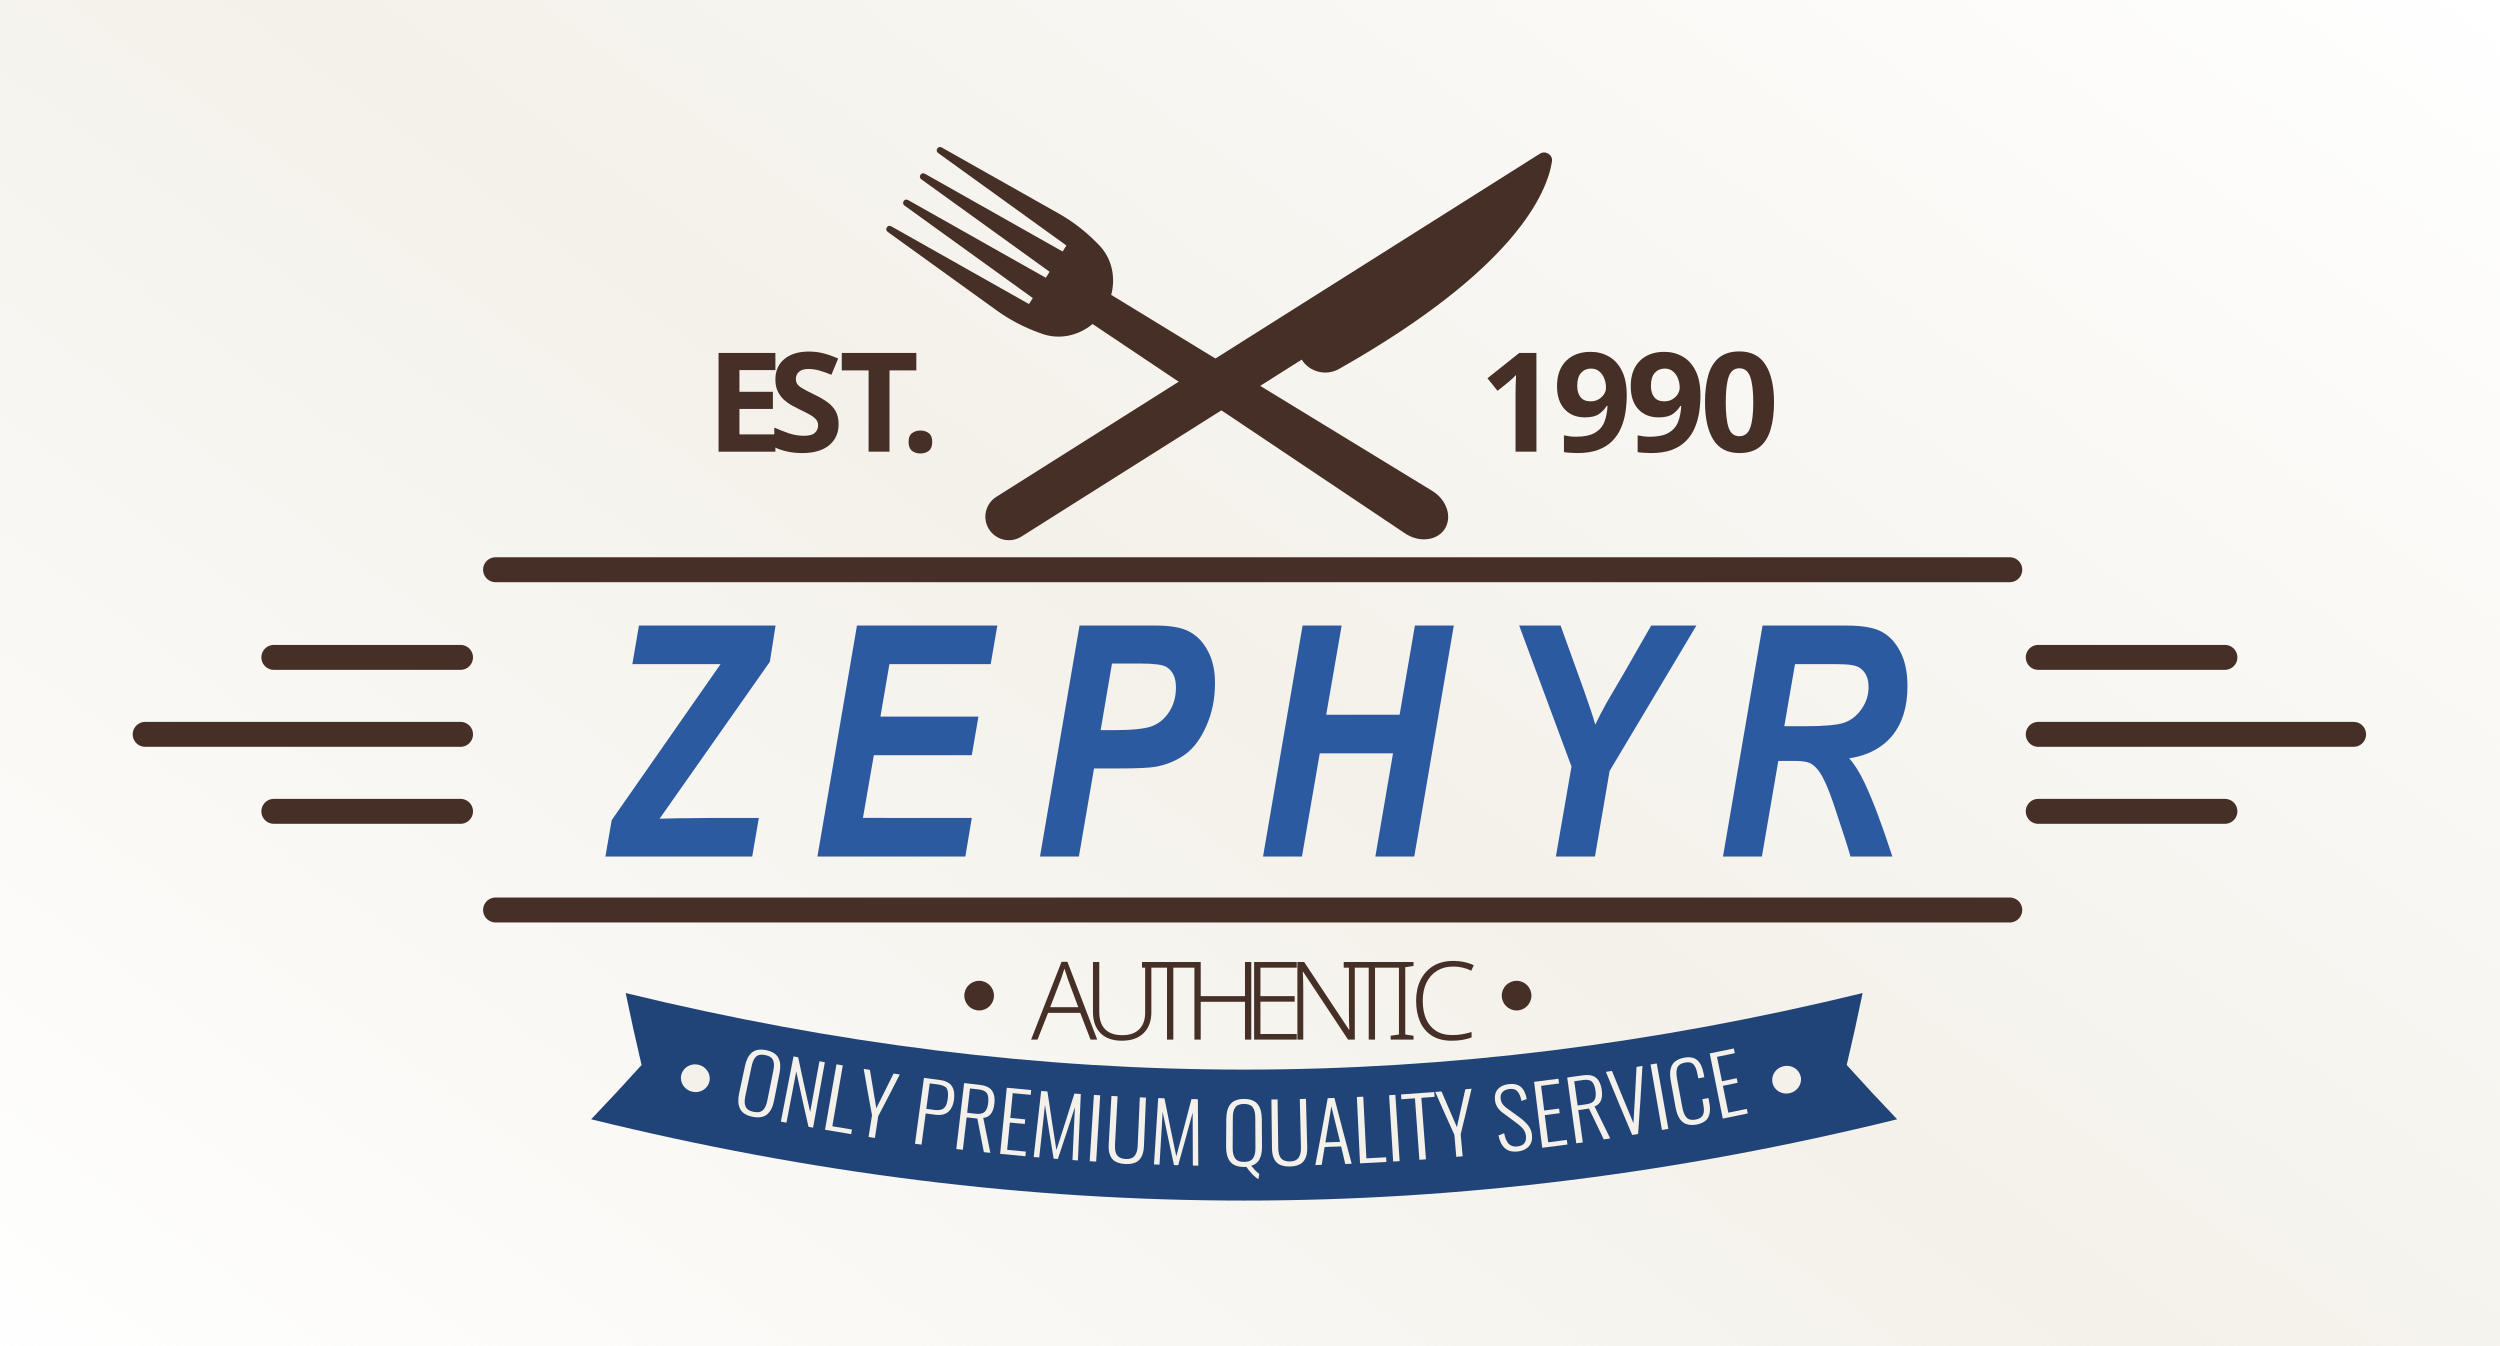 <?xml version="1.0" encoding="UTF-8" standalone="no"?>
<!-- Created with Inkscape (http://www.inkscape.org/) -->

<svg
   version="1.1"
   id="svg7433"
   xml:space="preserve"
   width="325"
   height="175"
   viewBox="0 0 325 175"
   xmlns:xlink="http://www.w3.org/1999/xlink"
   xmlns="http://www.w3.org/2000/svg"
   xmlns:svg="http://www.w3.org/2000/svg"><defs
     id="defs7437"><linearGradient
       id="linearGradient2182"><stop
         style="stop-color:#f4f1ea;stop-opacity:1;"
         offset="0"
         id="stop2178" /><stop
         style="stop-color:#f4f1ea;stop-opacity:0;"
         offset="1"
         id="stop2180" /></linearGradient><clipPath
       clipPathUnits="userSpaceOnUse"
       id="clipPath7449"><path
         d="M 0,500 H 500 V 0 H 0 Z"
         id="path7447" /></clipPath><clipPath
       clipPathUnits="userSpaceOnUse"
       id="clipPath7505"><path
         d="M 0,500 H 500 V 0 H 0 Z"
         id="path7503" /></clipPath><clipPath
       clipPathUnits="userSpaceOnUse"
       id="clipPath7547"><path
         d="M 0,500 H 500 V 0 H 0 Z"
         id="path7545" /></clipPath><clipPath
       clipPathUnits="userSpaceOnUse"
       id="clipPath7671"><path
         d="M 0,500 H 500 V 0 H 0 Z"
         id="path7669" /></clipPath><clipPath
       clipPathUnits="userSpaceOnUse"
       id="clipPath7759"><path
         d="M 0,500 H 500 V 0 H 0 Z"
         id="path7757" /></clipPath><clipPath
       clipPathUnits="userSpaceOnUse"
       id="clipPath7791"><path
         d="M 0,500 H 500 V 0 H 0 Z"
         id="path7789" /></clipPath><clipPath
       clipPathUnits="userSpaceOnUse"
       id="clipPath7815"><path
         d="M 0,500 H 500 V 0 H 0 Z"
         id="path7813" /></clipPath><clipPath
       clipPathUnits="userSpaceOnUse"
       id="clipPath7871"><path
         d="M 0,500 H 500 V 0 H 0 Z"
         id="path7869" /></clipPath><clipPath
       clipPathUnits="userSpaceOnUse"
       id="clipPath8009"><path
         d="M 0,500 H 500 V 0 H 0 Z"
         id="path8007" /></clipPath><clipPath
       clipPathUnits="userSpaceOnUse"
       id="clipPath8057"><path
         d="M 0,500 H 500 V 0 H 0 Z"
         id="path8055" /></clipPath><linearGradient
       xlink:href="#linearGradient2182"
       id="linearGradient600"
       x1="225.491"
       y1="136.22"
       x2="325.652"
       y2="-0.87"
       gradientUnits="userSpaceOnUse"
       spreadMethod="reflect" /></defs><rect
     style="fill:url(#linearGradient600);paint-order:markers stroke fill;fill-opacity:1"
     id="rect430"
     width="325.652"
     height="176.087"
     x="0"
     y="-0.87" /><g
     id="g7439"
     transform="matrix(1.333,0,0,-1.333,-160.84,457.233)"><g
       id="g27227"
       transform="translate(-104.273,139.309)"><g
         id="g27225"><g
           id="g2802"><g
             aria-label="ZEPHYR"
             transform="matrix(1,0,0,-1,278.865,120.172)"
             id="text27049"
             style="font-size:31.463px;font-family:HamburgerHeaven;-inkscape-font-specification:HamburgerHeaven;text-align:center;letter-spacing:4.5px;text-anchor:middle;fill:#2c5aa0"><path
               d="M 5.11,0 5.724,-3.549 16.34,-18.758 H 7.737 l 0.645,-3.764 H 21.702 l -0.553,3.533 -10.754,15.302 1.982,-0.046 h 0.599 l 2.735,-0.031 h 4.363 L 19.428,0 Z"
               style="font-style:italic;font-weight:bold;font-stretch:condensed;font-family:Arial;-inkscape-font-specification:'Arial, Bold Italic Condensed';fill:#2c5aa0"
               id="path28735" /><path
               d="m 25.787,0 3.856,-22.522 h 13.688 l -0.645,3.764 h -9.878 l -0.876,5.116 h 9.556 l -0.645,3.764 h -9.556 l -1.06,6.114 H 40.843 L 40.213,0 Z"
               style="font-style:italic;font-weight:bold;font-stretch:condensed;font-family:Arial;-inkscape-font-specification:'Arial, Bold Italic Condensed';fill:#2c5aa0"
               id="path28737" /><path
               d="m 51.288,0 h -3.795 l 3.856,-22.522 h 7.513 q 2.089,0 3.211,0.599 1.121,0.599 1.797,1.89 0.691,1.275 0.691,3.134 0,2.243 -0.83,4.133 -0.814,1.874 -2.043,2.781 -1.214,0.906 -2.888,1.229 -0.906,0.169 -3.595,0.169 h -2.443 z m 2.12,-12.321 h 1.168 q 2.811,0 3.825,-0.384 1.029,-0.384 1.69,-1.398 0.661,-1.029 0.661,-2.381 0,-1.459 -0.953,-2.013 -0.553,-0.323 -2.55,-0.323 h -2.735 z"
               style="font-style:italic;font-weight:bold;font-stretch:condensed;font-family:Arial;-inkscape-font-specification:'Arial, Bold Italic Condensed';fill:#2c5aa0"
               id="path28739" /><path
               d="m 81.921,-10.063 h -7.144 L 73.041,0 H 69.246 l 3.856,-22.522 h 3.81 l -1.506,8.695 h 7.159 l 1.49,-8.695 h 3.795 L 83.995,0 h -3.795 z"
               style="font-style:italic;font-weight:bold;font-stretch:condensed;font-family:Arial;-inkscape-font-specification:'Arial, Bold Italic Condensed';fill:#2c5aa0"
               id="path28741" /><path
               d="m 101.615,0 h -3.81 l 1.521,-8.772 -5.101,-13.75 h 4.04 l 2.289,6.36 q 0.814,2.274 1.091,3.303 0.492,-1.029 1.106,-2.135 l 1.736,-2.965 2.612,-4.563 h 4.409 l -8.465,14.18 z"
               style="font-style:italic;font-weight:bold;font-stretch:condensed;font-family:Arial;-inkscape-font-specification:'Arial, Bold Italic Condensed';fill:#2c5aa0"
               id="path28743" /><path
               d="m 117.898,0 h -3.795 l 3.856,-22.522 h 8.219 q 2.274,0 3.395,0.599 1.121,0.599 1.813,1.936 0.707,1.337 0.707,3.38 0,2.996 -1.475,4.809 -1.459,1.797 -4.209,2.228 0.768,0.845 1.506,2.397 1.229,2.612 2.704,7.175 h -4.087 q -0.246,-0.953 -1.659,-5.177 -0.737,-2.166 -1.352,-3.057 -0.446,-0.63 -0.906,-0.86 -0.461,-0.23 -1.552,-0.23 h -1.567 z m 2.182,-12.705 h 2.013 q 2.858,0 3.856,-0.353 1.014,-0.369 1.675,-1.337 0.676,-0.968 0.676,-2.135 0,-1.275 -0.845,-1.859 -0.492,-0.369 -2.151,-0.369 h -4.179 z"
               style="font-style:italic;font-weight:bold;font-stretch:condensed;font-family:Arial;-inkscape-font-specification:'Arial, Bold Italic Condensed';fill:#2c5aa0"
               id="path28745" /></g><g
             id="g27093"><g
               id="g27091"
               clip-path="url(#clipPath7815)"><g
                 id="g27053"
                 transform="translate(328.173,182.883)"><path
                   d="m 0,0 -11.404,6.437 c -0.354,0.2 -0.676,-0.304 -0.347,-0.541 L 0.763,-3.125 0.39,-3.709 -13.044,3.875 c -0.353,0.199 -0.677,-0.305 -0.347,-0.542 l 12.514,-9.02 -0.373,-0.584 -13.434,7.583 c -0.354,0.2 -0.676,-0.304 -0.346,-0.542 l 12.513,-9.021 -0.374,-0.583 -13.433,7.583 c -0.354,0.2 -0.676,-0.305 -0.347,-0.542 L -6.048,-9.45 c 1.255,-0.904 2.629,-1.63 4.083,-2.156 l 0.337,-0.123 c 1.682,-0.609 3.553,-0.207 4.941,0.948 L 33.77,-31.19 c 1.381,-0.934 3.144,-0.74 3.892,0.43 0.748,1.169 0.187,2.851 -1.24,3.714 L 5.13,-7.942 c 0.466,1.744 0.048,3.612 -1.209,4.883 L 3.668,-2.804 C 2.581,-1.703 1.347,-0.76 0,0"
                   style="fill:#452f27;fill-opacity:1;fill-rule:nonzero;stroke:none"
                   id="path27051" /></g><g
                 id="g27057"
                 transform="translate(322.099,155.248)"><path
                   d="m 0,0 53.008,33.463 c 0.561,0.354 1.285,-0.11 1.181,-0.766 C 53.703,29.63 50.602,22.195 33.418,12.471 32.159,11.758 30.555,12.158 29.782,13.381 L 2.447,-3.875 C 1.377,-4.551 -0.038,-4.231 -0.714,-3.161 -1.39,-2.091 -1.07,-0.676 0,0"
                   style="fill:#452f27;fill-opacity:1;fill-rule:nonzero;stroke:none"
                   id="path27055" /></g><g
                 id="g27061"
                 transform="translate(273.262,148.139)"><path
                   d="M 0,0 H 147.674"
                   style="fill:none;stroke:#452f27;stroke-width:2.432;stroke-linecap:round;stroke-linejoin:round;stroke-miterlimit:10;stroke-dasharray:none;stroke-opacity:1"
                   id="path27059" /></g><g
                 id="g27065"
                 transform="translate(273.262,114.955)"><path
                   d="M 0,0 H 147.674"
                   style="fill:none;stroke:#452f27;stroke-width:2.432;stroke-linecap:round;stroke-linejoin:round;stroke-miterlimit:10;stroke-dasharray:none;stroke-opacity:1"
                   id="path27063" /></g><g
                 id="g27069"
                 transform="translate(269.846,139.591)"><path
                   d="M 0,0 H -18.206"
                   style="fill:none;stroke:#452f27;stroke-width:2.432;stroke-linecap:round;stroke-linejoin:round;stroke-miterlimit:10;stroke-dasharray:none;stroke-opacity:1"
                   id="path27067" /></g><g
                 id="g27073"
                 transform="translate(269.846,132.084)"><path
                   d="M 0,0 H -30.755"
                   style="fill:none;stroke:#452f27;stroke-width:2.432;stroke-linecap:round;stroke-linejoin:round;stroke-miterlimit:10;stroke-dasharray:none;stroke-opacity:1"
                   id="path27071" /></g><g
                 id="g27077"
                 transform="translate(269.846,124.576)"><path
                   d="M 0,0 H -18.206"
                   style="fill:none;stroke:#452f27;stroke-width:2.432;stroke-linecap:round;stroke-linejoin:round;stroke-miterlimit:10;stroke-dasharray:none;stroke-opacity:1"
                   id="path27075" /></g><g
                 id="g27081"
                 transform="translate(423.711,139.591)"><path
                   d="M 0,0 H 18.206"
                   style="fill:none;stroke:#452f27;stroke-width:2.432;stroke-linecap:round;stroke-linejoin:round;stroke-miterlimit:10;stroke-dasharray:none;stroke-opacity:1"
                   id="path27079" /></g><g
                 id="g27085"
                 transform="translate(423.711,132.084)"><path
                   d="M 0,0 H 30.755"
                   style="fill:none;stroke:#452f27;stroke-width:2.432;stroke-linecap:round;stroke-linejoin:round;stroke-miterlimit:10;stroke-dasharray:none;stroke-opacity:1"
                   id="path27083" /></g><g
                 id="g27089"
                 transform="translate(423.711,124.576)"><path
                   d="M 0,0 H 18.206"
                   style="fill:none;stroke:#452f27;stroke-width:2.432;stroke-linecap:round;stroke-linejoin:round;stroke-miterlimit:10;stroke-dasharray:none;stroke-opacity:1"
                   id="path27087" /></g></g></g><g
             aria-label="EST.1990"
             transform="matrix(1,0,0,-1,293.796,159.651)"
             id="text27097"
             style="font-weight:bold;font-size:13.487px;font-family:Oswald;-inkscape-font-specification:Oswald-Bold;fill:#452f27"><path
               d="M 6.757,0 H 1.214 v -9.63 h 5.543 v 1.672 H 3.25 v 2.117 h 3.264 v 1.672 H 3.25 v 2.482 h 3.507 z"
               id="path28748" /><path
               d="m 12.921,-2.67 q 0,1.281 -0.931,2.05 Q 11.073,0.135 9.374,0.135 q -1.524,0 -2.724,-0.58 V -2.347 q 0.688,0.297 1.416,0.553 0.742,0.243 1.47,0.243 0.755,0 1.065,-0.283 0.324,-0.297 0.324,-0.742 0,-0.364 -0.256,-0.62 Q 10.426,-3.453 10.007,-3.668 9.589,-3.898 9.05,-4.154 8.713,-4.316 8.322,-4.532 7.93,-4.761 7.566,-5.085 7.216,-5.422 6.986,-5.894 6.757,-6.366 6.757,-7.027 q 0,-1.295 0.877,-2.01 0.877,-0.728 2.387,-0.728 0.755,0 1.43,0.175 0.674,0.175 1.43,0.499 l -0.661,1.591 q -0.661,-0.27 -1.187,-0.418 -0.526,-0.148 -1.079,-0.148 -0.58,0 -0.89,0.27 -0.31,0.27 -0.31,0.701 0,0.513 0.459,0.809 0.459,0.297 1.362,0.728 0.742,0.351 1.254,0.728 0.526,0.378 0.809,0.89 0.283,0.513 0.283,1.268 z"
               id="path28750" /><path
               d="m 17.884,0 h -2.037 v -7.93 h -2.616 v -1.699 h 7.27 v 1.699 h -2.616 z"
               id="path28752" /><path
               d="m 19.745,-0.944 q 0,-0.62 0.337,-0.863 0.337,-0.256 0.823,-0.256 0.472,0 0.809,0.256 0.337,0.243 0.337,0.863 0,0.593 -0.337,0.863 -0.337,0.256 -0.809,0.256 -0.486,0 -0.823,-0.256 -0.337,-0.27 -0.337,-0.863 z"
               id="path28754" /><path
               d="M 80.977,0 H 78.94 v -5.57 q 0,-0.337 0.013,-0.904 0.013,-0.58 0.04,-1.012 -0.067,0.081 -0.297,0.297 -0.216,0.202 -0.405,0.364 l -1.106,0.89 -0.985,-1.227 3.102,-2.468 h 1.672 z"
               id="path28756" /><path
               d="m 89.784,-5.516 q 0,0.823 -0.121,1.645 -0.121,0.809 -0.432,1.538 -0.297,0.715 -0.85,1.281 -0.539,0.553 -1.389,0.877 -0.836,0.31 -2.037,0.31 -0.283,0 -0.661,-0.027 Q 83.917,0.094 83.66,0.04 v -1.632 q 0.27,0.054 0.566,0.094 0.297,0.04 0.593,0.04 1.2,0 1.848,-0.378 0.661,-0.378 0.931,-1.052 0.27,-0.688 0.31,-1.578 h -0.081 q -0.283,0.472 -0.755,0.796 -0.459,0.324 -1.376,0.324 -1.227,0 -1.969,-0.796 -0.742,-0.796 -0.742,-2.252 0,-1.565 0.877,-2.455 0.89,-0.89 2.401,-0.89 0.985,0 1.78,0.459 0.796,0.445 1.268,1.389 0.472,0.931 0.472,2.374 z m -3.48,-2.59 q -0.593,0 -0.971,0.418 -0.378,0.405 -0.378,1.268 0,0.701 0.324,1.106 0.324,0.405 0.985,0.405 0.445,0 0.782,-0.202 0.337,-0.202 0.526,-0.499 0.189,-0.31 0.189,-0.634 0,-0.445 -0.162,-0.877 -0.162,-0.432 -0.486,-0.701 -0.324,-0.283 -0.809,-0.283 z"
               id="path28758" /><path
               d="m 96.972,-5.516 q 0,0.823 -0.121,1.645 -0.121,0.809 -0.432,1.538 -0.297,0.715 -0.85,1.281 -0.539,0.553 -1.389,0.877 -0.836,0.31 -2.037,0.31 -0.283,0 -0.661,-0.027 -0.378,-0.013 -0.634,-0.067 v -1.632 q 0.27,0.054 0.566,0.094 0.297,0.04 0.593,0.04 1.2,0 1.848,-0.378 0.661,-0.378 0.931,-1.052 0.27,-0.688 0.31,-1.578 h -0.081 q -0.283,0.472 -0.755,0.796 -0.459,0.324 -1.376,0.324 -1.227,0 -1.969,-0.796 -0.742,-0.796 -0.742,-2.252 0,-1.565 0.877,-2.455 0.89,-0.89 2.401,-0.89 0.985,0 1.78,0.459 0.796,0.445 1.268,1.389 0.472,0.931 0.472,2.374 z m -3.48,-2.59 q -0.593,0 -0.971,0.418 -0.378,0.405 -0.378,1.268 0,0.701 0.324,1.106 0.324,0.405 0.985,0.405 0.445,0 0.782,-0.202 0.337,-0.202 0.526,-0.499 0.189,-0.31 0.189,-0.634 0,-0.445 -0.162,-0.877 -0.162,-0.432 -0.486,-0.701 -0.324,-0.283 -0.809,-0.283 z"
               id="path28760" /><path
               d="m 104.147,-4.815 q 0,1.551 -0.337,2.657 -0.324,1.106 -1.065,1.699 -0.742,0.593 -1.969,0.593 -1.74,0 -2.549,-1.308 -0.809,-1.308 -0.809,-3.642 0,-1.551 0.324,-2.657 0.324,-1.119 1.065,-1.713 0.742,-0.593 1.969,-0.593 1.726,0 2.549,1.308 0.823,1.308 0.823,3.655 z m -4.707,0 q 0,1.645 0.283,2.482 0.283,0.823 1.052,0.823 0.755,0 1.052,-0.823 0.297,-0.823 0.297,-2.482 0,-1.645 -0.297,-2.482 -0.297,-0.836 -1.052,-0.836 -0.769,0 -1.052,0.836 -0.283,0.836 -0.283,2.482 z"
               id="path28762" /></g><g
             aria-label="AUTHENTIC"
             transform="matrix(1,0,0,-1,325.49,102.312)"
             id="text27101"
             style="font-weight:300;font-size:10.604px;font-family:Oswald;-inkscape-font-specification:Oswald-Light;fill:#452f27"><path
               d="M 5.801,0 4.793,-2.609 H 1.654 L 0.626,0 H 0 l 2.969,-7.593 h 0.573 L 6.448,0 Z m -1.198,-3.16 -1.018,-2.736 q -0.042,-0.148 -0.148,-0.467 -0.106,-0.318 -0.191,-0.562 -0.085,0.276 -0.18,0.562 -0.095,0.276 -0.159,0.477 l -1.05,2.725 z"
               id="path28765" /><path
               d="m 11.729,-7.572 v 4.899 q 0,1.294 -0.753,2.036 Q 10.223,0.106 8.855,0.106 q -1.357,0 -2.089,-0.742 Q 6.034,-1.379 6.034,-2.694 v -4.878 h 0.615 v 4.878 q 0,1.103 0.573,1.686 0.573,0.573 1.676,0.573 1.071,0 1.644,-0.573 0.583,-0.583 0.583,-1.622 v -4.942 z"
               id="path28767" /><path
               d="M 13.871,0 H 13.256 V -7.02 H 10.817 v -0.551 h 5.493 v 0.551 h -2.439 z"
               id="path28769" /><path
               d="M 21.474,0 H 20.859 V -3.69 H 16.543 V 0 h -0.615 v -7.572 h 0.615 v 3.33 h 4.316 v -3.33 h 0.615 z"
               id="path28771" /><path
               d="m 25.907,0 h -4.157 v -7.572 h 4.157 v 0.551 H 22.365 v 2.778 h 3.34 v 0.541 H 22.365 v 3.15 h 3.542 z"
               id="path28773" /><path
               d="M 31.57,0 H 30.912 L 26.532,-6.617 h -0.032 q 0.021,0.414 0.032,0.88 0.011,0.456 0.011,0.965 V 0 H 25.97 V -7.572 H 26.628 l 4.369,6.596 h 0.042 q -0.021,-0.329 -0.032,-0.838 -0.011,-0.52 -0.011,-0.954 v -4.804 h 0.573 z"
               id="path28775" /><path
               d="m 33.542,0 h -0.615 v -7.02 h -2.439 v -0.551 h 5.493 v 0.551 h -2.439 z"
               id="path28777" /><path
               d="m 37.296,0 h -2.227 v -0.382 l 0.806,-0.117 V -7.063 l -0.806,-0.127 v -0.382 h 2.227 v 0.382 l -0.806,0.127 v 6.564 l 0.806,0.117 z"
               id="path28779" /><path
               d="m 41.177,-7.126 q -0.933,0 -1.601,0.424 -0.668,0.414 -1.029,1.166 -0.35,0.742 -0.35,1.739 0,1.018 0.318,1.771 0.329,0.753 0.965,1.166 0.636,0.414 1.591,0.414 0.551,0 1.007,-0.085 0.467,-0.085 0.88,-0.212 V -0.212 q -0.392,0.148 -0.87,0.233 -0.467,0.085 -1.082,0.085 -1.145,0 -1.919,-0.488 -0.764,-0.488 -1.156,-1.368 -0.382,-0.88 -0.382,-2.057 0,-1.124 0.424,-1.994 0.435,-0.88 1.241,-1.379 0.817,-0.498 1.962,-0.498 1.113,0 1.994,0.424 l -0.244,0.53 q -0.827,-0.403 -1.75,-0.403 z"
               id="path28781" /></g><g
             id="g27105"
             transform="translate(321.87,106.603)"><path
               d="m 0,0 c 0,-0.799 -0.647,-1.446 -1.446,-1.446 -0.798,0 -1.446,0.647 -1.446,1.446 0,0.799 0.648,1.446 1.446,1.446 C -0.647,1.446 0,0.799 0,0"
               style="fill:#452f27;fill-opacity:1;fill-rule:nonzero;stroke:none"
               id="path27103" /></g><g
             id="g27109"
             transform="translate(374.284,106.603)"><path
               d="m 0,0 c 0,-0.799 -0.647,-1.446 -1.446,-1.446 -0.799,0 -1.447,0.647 -1.447,1.446 0,0.799 0.648,1.446 1.447,1.446 C -0.647,1.446 0,0.799 0,0"
               style="fill:#452f27;fill-opacity:1;fill-rule:nonzero;stroke:none"
               id="path27107" /></g><g
             id="g27113"
             transform="translate(409.951,94.544)"
             style="fill:#214478"><path
               d="m 0,0 c -42.965,-10.572 -84.41,-10.57 -127.367,0 2,2.099 2.984,3.158 4.918,5.295 -0.657,2.807 -0.967,4.21 -1.55,7.016 40.842,-9.954 79.785,-9.955 120.632,0 C -3.95,9.505 -4.261,8.102 -4.917,5.295 -2.983,3.158 -2,2.099 0,0"
               style="fill:#214478;fill-opacity:1;fill-rule:nonzero;stroke:none"
               id="path27111" /></g><g
             id="g27117"
             transform="translate(294.119,98.231)"><path
               d="m 0,0 c -0.165,-0.728 -0.918,-1.177 -1.681,-0.998 -0.762,0.179 -1.239,0.915 -1.064,1.641 0.174,0.724 0.926,1.166 1.68,0.989 C -0.312,1.455 0.166,0.728 0,0"
               style="fill:#f4f1ea;fill-opacity:1;fill-rule:nonzero;stroke:none"
               id="path27115" /></g><g
             id="g27121"
             transform="translate(400.543,98.726)"><path
               d="m 0,0 c 0.172,-0.726 -0.307,-1.461 -1.069,-1.637 -0.763,-0.176 -1.515,0.275 -1.678,1.002 -0.164,0.728 0.315,1.455 1.069,1.629 C -0.923,1.169 -0.173,0.726 0,0"
               style="fill:#f4f1ea;fill-opacity:1;fill-rule:nonzero;stroke:none"
               id="path27119" /></g><g
             id="g27125"
             transform="translate(297.902,95.475)"><path
               d="m 0,0 c 0.132,-0.093 0.305,-0.161 0.52,-0.206 0.213,-0.044 0.4,-0.049 0.558,-0.017 0.157,0.035 0.287,0.106 0.389,0.214 C 1.568,0.102 1.65,0.23 1.712,0.378 1.772,0.524 1.825,0.705 1.869,0.92 2.1,2.068 2.216,2.644 2.447,3.793 2.49,4.007 2.513,4.193 2.513,4.352 2.514,4.51 2.488,4.657 2.438,4.795 2.388,4.933 2.299,5.046 2.169,5.135 2.04,5.224 1.87,5.29 1.661,5.333 1.451,5.376 1.271,5.382 1.116,5.352 0.963,5.321 0.836,5.253 0.735,5.146 0.634,5.039 0.553,4.914 0.49,4.769 0.429,4.622 0.374,4.443 0.329,4.229 0.087,3.082 -0.034,2.509 -0.275,1.361 -0.321,1.147 -0.344,0.961 -0.346,0.802 -0.348,0.642 -0.323,0.491 -0.272,0.35 -0.223,0.21 -0.132,0.093 0,0 m 0.42,-0.687 c -0.322,0.066 -0.588,0.17 -0.795,0.31 -0.208,0.141 -0.355,0.315 -0.445,0.522 -0.089,0.206 -0.137,0.43 -0.145,0.669 -0.008,0.241 0.022,0.511 0.086,0.812 0.225,1.052 0.337,1.577 0.562,2.629 0.064,0.298 0.148,0.553 0.253,0.765 C 0.04,5.232 0.174,5.411 0.337,5.557 0.5,5.701 0.7,5.795 0.939,5.838 1.178,5.881 1.451,5.871 1.759,5.808 2.067,5.744 2.322,5.646 2.523,5.512 2.726,5.377 2.873,5.211 2.965,5.013 3.058,4.812 3.109,4.596 3.122,4.358 3.133,4.122 3.11,3.856 3.052,3.561 2.842,2.502 2.736,1.974 2.526,0.916 2.479,0.678 2.42,0.467 2.349,0.282 2.276,0.096 2.184,-0.07 2.067,-0.221 1.953,-0.37 1.82,-0.488 1.669,-0.573 1.518,-0.658 1.337,-0.713 1.125,-0.734 0.913,-0.756 0.678,-0.741 0.42,-0.687"
               style="fill:#f4f1ea;fill-opacity:1;fill-rule:nonzero;stroke:none"
               id="path27123" /></g><g
             id="g27129"
             transform="translate(301.087,94.317)"><path
               d="M 0,0 C 0.493,2.545 0.739,3.816 1.233,6.361 1.414,6.326 1.504,6.309 1.685,6.274 2.136,4.14 2.37,3.072 2.858,0.937 3.22,2.917 3.399,3.906 3.761,5.886 3.972,5.847 4.077,5.828 4.289,5.79 3.829,3.239 3.6,1.964 3.141,-0.587 2.963,-0.555 2.873,-0.539 2.695,-0.507 2.198,1.652 1.96,2.732 1.501,4.893 1.119,2.894 0.928,1.894 0.545,-0.104 0.326,-0.063 0.218,-0.042 0,0"
               style="fill:#f4f1ea;fill-opacity:1;fill-rule:nonzero;stroke:none"
               id="path27127" /></g><g
             id="g27133"
             transform="translate(305.392,93.523)"><path
               d="M 0,0 C 0.446,2.554 0.67,3.83 1.116,6.383 1.363,6.34 1.487,6.318 1.734,6.275 1.326,3.901 1.122,2.715 0.714,0.341 1.477,0.209 1.858,0.146 2.622,0.021 2.593,-0.16 2.578,-0.25 2.549,-0.431 1.528,-0.264 1.019,-0.178 0,0"
               style="fill:#f4f1ea;fill-opacity:1;fill-rule:nonzero;stroke:none"
               id="path27131" /></g><g
             id="g27137"
             transform="translate(309.641,92.82)"><path
               d="M 0,0 C 0.134,0.852 0.2,1.276 0.333,2.128 -0.002,3.932 -0.163,4.834 -0.476,6.638 -0.234,6.599 -0.113,6.579 0.128,6.54 0.37,5.043 0.496,4.295 0.754,2.798 1.434,4.149 1.771,4.826 2.438,6.183 2.679,6.146 2.8,6.128 3.042,6.093 2.214,4.466 1.794,3.653 0.943,2.033 0.813,1.182 0.748,0.756 0.617,-0.095 0.37,-0.058 0.247,-0.038 0,0"
               style="fill:#f4f1ea;fill-opacity:1;fill-rule:nonzero;stroke:none"
               id="path27135" /></g><g
             id="g27141"
             transform="translate(315.271,95.561)"><path
               d="M 0,0 C 0.319,-0.043 0.479,-0.063 0.798,-0.105 1.207,-0.158 1.511,-0.104 1.709,0.057 1.906,0.217 2.033,0.523 2.091,0.979 2.152,1.474 2.117,1.815 1.985,2.006 1.854,2.198 1.568,2.321 1.13,2.379 0.811,2.42 0.651,2.441 0.332,2.484 0.199,1.49 0.133,0.994 0,0 m -1.104,-3.403 c 0.349,2.568 0.525,3.852 0.875,6.42 C 0.401,2.931 0.716,2.889 1.347,2.808 1.635,2.771 1.875,2.698 2.071,2.593 2.267,2.486 2.415,2.349 2.515,2.181 2.615,2.012 2.679,1.823 2.707,1.615 2.736,1.407 2.734,1.171 2.702,0.907 2.673,0.67 2.617,0.455 2.535,0.265 2.454,0.074 2.343,-0.093 2.201,-0.234 2.061,-0.375 1.881,-0.477 1.662,-0.539 1.443,-0.6 1.194,-0.613 0.916,-0.577 c -0.391,0.05 -0.586,0.076 -0.977,0.128 -0.162,-1.216 -0.243,-1.824 -0.406,-3.04 -0.255,0.034 -0.383,0.051 -0.637,0.086"
               style="fill:#f4f1ea;fill-opacity:1;fill-rule:nonzero;stroke:none"
               id="path27139" /></g><g
             id="g27145"
             transform="translate(319.255,95.179)"><path
               d="M 0,0 C 0.339,-0.039 0.508,-0.059 0.847,-0.097 1.248,-0.143 1.538,-0.078 1.717,0.096 1.896,0.269 2.006,0.564 2.052,0.984 2.097,1.399 2.054,1.706 1.926,1.905 1.798,2.105 1.534,2.229 1.134,2.273 0.79,2.312 0.619,2.332 0.275,2.372 0.165,1.423 0.11,0.948 0,0 m -1.06,-3.535 c 0.307,2.573 0.46,3.86 0.766,6.433 C 0.304,2.827 0.603,2.793 1.201,2.726 1.784,2.66 2.188,2.478 2.409,2.175 2.632,1.871 2.716,1.454 2.659,0.92 2.565,0.031 2.202,-0.444 1.57,-0.501 1.84,-1.863 1.978,-2.545 2.259,-3.907 2.007,-3.88 1.881,-3.867 1.63,-3.84 1.37,-2.531 1.242,-1.876 0.993,-0.566 0.575,-0.52 0.366,-0.496 -0.053,-0.447 -0.2,-1.713 -0.273,-2.345 -0.421,-3.61 c -0.256,0.029 -0.383,0.045 -0.639,0.075"
               style="fill:#f4f1ea;fill-opacity:1;fill-rule:nonzero;stroke:none"
               id="path27143" /></g><g
             id="g27149"
             transform="translate(322.471,91.174)"><path
               d="M 0,0 C 0.26,2.578 0.39,3.868 0.649,6.446 1.6,6.351 2.075,6.306 3.027,6.22 3.01,6.032 3.002,5.939 2.984,5.753 2.281,5.816 1.93,5.85 1.227,5.918 1.132,4.951 1.084,4.469 0.989,3.502 1.571,3.445 1.862,3.417 2.444,3.364 2.429,3.184 2.42,3.093 2.403,2.913 1.82,2.966 1.528,2.994 0.945,3.051 0.841,1.987 0.789,1.455 0.685,0.391 1.413,0.319 1.777,0.285 2.506,0.22 2.489,0.037 2.48,-0.054 2.465,-0.235 1.479,-0.146 0.985,-0.1 0,0"
               style="fill:#f4f1ea;fill-opacity:1;fill-rule:nonzero;stroke:none"
               id="path27147" /></g><g
             id="g27153"
             transform="translate(325.744,90.866)"><path
               d="M 0,0 C 0.294,2.576 0.44,3.864 0.73,6.44 0.974,6.42 1.096,6.409 1.339,6.39 1.676,4.104 1.852,2.961 2.214,0.677 2.929,2.878 3.28,3.979 3.969,6.185 4.219,6.167 4.344,6.158 4.593,6.141 4.479,3.551 4.423,2.256 4.313,-0.335 4.101,-0.32 3.994,-0.312 3.782,-0.298 3.876,1.768 3.923,2.8 4.019,4.864 3.365,2.84 3.032,1.828 2.356,-0.192 2.192,-0.18 2.111,-0.174 1.947,-0.161 1.598,1.935 1.428,2.983 1.101,5.079 0.877,3.029 0.765,2.004 0.538,-0.046 0.323,-0.027 0.215,-0.019 0,0"
               style="fill:#f4f1ea;fill-opacity:1;fill-rule:nonzero;stroke:none"
               id="path27151" /></g><g
             id="g27157"
             transform="translate(331.205,90.456)"><path
               d="M 0,0 C 0.165,2.587 0.247,3.88 0.411,6.466 0.656,6.451 0.778,6.443 1.023,6.428 0.866,3.841 0.787,2.548 0.63,-0.039 0.378,-0.024 0.252,-0.017 0,0"
               style="fill:#f4f1ea;fill-opacity:1;fill-rule:nonzero;stroke:none"
               id="path27155" /></g><g
             id="g27161"
             transform="translate(334.692,90.178)"><path
               d="M 0,0 C -0.27,0.014 -0.505,0.056 -0.707,0.126 -0.908,0.195 -1.07,0.287 -1.193,0.399 -1.314,0.512 -1.411,0.65 -1.481,0.812 -1.552,0.975 -1.598,1.148 -1.618,1.327 -1.64,1.506 -1.644,1.712 -1.631,1.94 -1.525,3.821 -1.473,4.762 -1.366,6.643 -1.127,6.629 -1.007,6.622 -0.767,6.609 -0.867,4.721 -0.918,3.776 -1.02,1.888 -1.027,1.726 -1.025,1.581 -1.014,1.453 -1.001,1.324 -0.975,1.201 -0.931,1.082 -0.888,0.964 -0.828,0.864 -0.75,0.783 -0.673,0.703 -0.568,0.636 -0.437,0.583 -0.308,0.53 -0.153,0.5 0.024,0.492 0.236,0.481 0.419,0.506 0.569,0.565 0.721,0.625 0.84,0.716 0.926,0.839 1.012,0.962 1.075,1.1 1.117,1.251 1.159,1.402 1.185,1.579 1.193,1.779 1.277,3.669 1.318,4.614 1.402,6.504 1.641,6.493 1.761,6.488 2,6.478 1.922,4.596 1.883,3.655 1.805,1.773 1.795,1.547 1.771,1.345 1.73,1.165 1.69,0.987 1.626,0.819 1.538,0.665 1.449,0.511 1.338,0.383 1.203,0.282 1.07,0.183 0.9,0.107 0.697,0.057 0.494,0.007 0.262,-0.013 0,0"
               style="fill:#f4f1ea;fill-opacity:1;fill-rule:nonzero;stroke:none"
               id="path27159" /></g><g
             id="g27165"
             transform="translate(337.475,90.141)"><path
               d="M 0,0 C 0.166,2.587 0.248,3.881 0.411,6.469 0.654,6.46 0.776,6.455 1.021,6.447 1.47,4.182 1.701,3.049 2.176,0.785 2.78,3.019 3.076,4.137 3.655,6.373 3.905,6.368 4.03,6.365 4.28,6.36 4.295,3.768 4.303,2.472 4.321,-0.121 4.108,-0.117 4.002,-0.115 3.79,-0.11 3.781,1.957 3.777,2.99 3.771,5.058 3.218,3.002 2.936,1.976 2.36,-0.076 2.197,-0.071 2.115,-0.069 1.952,-0.064 1.499,2.011 1.277,3.05 0.847,5.127 0.725,3.068 0.663,2.039 0.539,-0.02 0.323,-0.012 0.216,-0.008 0,0"
               style="fill:#f4f1ea;fill-opacity:1;fill-rule:nonzero;stroke:none"
               id="path27163" /></g><g
             id="g27169"
             transform="translate(345.709,90.484)"><path
               d="M 0,0 C 0.147,-0.064 0.331,-0.097 0.549,-0.097 0.767,-0.097 0.95,-0.064 1.099,0 1.246,0.064 1.361,0.159 1.442,0.286 1.523,0.413 1.58,0.555 1.611,0.713 1.644,0.871 1.659,1.06 1.658,1.278 1.652,2.45 1.649,3.036 1.645,4.209 1.644,4.428 1.626,4.613 1.594,4.769 1.561,4.924 1.505,5.063 1.424,5.188 1.344,5.312 1.23,5.406 1.086,5.467 0.941,5.527 0.762,5.559 0.55,5.559 0.336,5.559 0.157,5.526 0.013,5.467 -0.132,5.406 -0.245,5.312 -0.325,5.188 -0.406,5.063 -0.463,4.924 -0.496,4.769 -0.528,4.614 -0.546,4.428 -0.547,4.209 -0.552,3.036 -0.555,2.45 -0.561,1.278 -0.562,1.06 -0.546,0.871 -0.515,0.713 -0.482,0.555 -0.426,0.413 -0.344,0.286 -0.263,0.159 -0.148,0.064 0,0 M 1.956,-1.773 C 1.643,-1.632 1.242,-1.232 0.762,-0.577 0.691,-0.585 0.62,-0.589 0.549,-0.589 c -0.327,0 -0.608,0.049 -0.84,0.145 -0.234,0.094 -0.416,0.235 -0.547,0.42 -0.131,0.184 -0.224,0.394 -0.281,0.627 -0.058,0.233 -0.084,0.504 -0.082,0.812 0.008,1.075 0.012,1.612 0.02,2.689 0.002,0.301 0.035,0.568 0.096,0.799 0.062,0.232 0.159,0.435 0.291,0.609 0.133,0.173 0.312,0.304 0.537,0.395 0.225,0.091 0.493,0.136 0.807,0.136 0.313,0 0.582,-0.045 0.805,-0.136 C 1.581,5.816 1.759,5.685 1.892,5.51 2.024,5.334 2.122,5.131 2.184,4.901 2.245,4.671 2.277,4.404 2.28,4.103 L 2.3,1.407 C 2.302,1.165 2.285,0.945 2.25,0.75 2.215,0.554 2.156,0.373 2.077,0.207 1.999,0.041 1.89,-0.1 1.749,-0.217 1.609,-0.334 1.443,-0.422 1.249,-0.482 1.37,-0.631 1.506,-0.782 1.656,-0.937 1.808,-1.094 1.935,-1.202 2.035,-1.264 2.004,-1.468 1.988,-1.569 1.956,-1.773"
               style="fill:#f4f1ea;fill-opacity:1;fill-rule:nonzero;stroke:none"
               id="path27167" /></g><g
             id="g27173"
             transform="translate(350.738,89.938)"><path
               d="m 0,0 c -0.271,-0.005 -0.508,0.021 -0.714,0.077 -0.205,0.057 -0.373,0.138 -0.503,0.241 -0.13,0.104 -0.235,0.236 -0.316,0.393 -0.08,0.157 -0.138,0.326 -0.171,0.504 -0.033,0.178 -0.051,0.382 -0.054,0.611 -0.021,1.884 -0.032,2.825 -0.054,4.709 0.241,0.002 0.361,0.004 0.601,0.008 0.026,-1.892 0.04,-2.837 0.066,-4.729 0.003,-0.162 0.015,-0.306 0.036,-0.433 0.02,-0.127 0.056,-0.249 0.107,-0.364 0.051,-0.115 0.117,-0.21 0.2,-0.287 C -0.719,0.655 -0.61,0.596 -0.477,0.553 -0.343,0.509 -0.187,0.489 -0.01,0.492 0.203,0.496 0.383,0.533 0.529,0.603 0.677,0.672 0.789,0.771 0.866,0.899 0.943,1.027 0.998,1.17 1.029,1.324 1.061,1.478 1.075,1.655 1.07,1.856 1.025,3.747 1.003,4.692 0.959,6.583 1.198,6.589 1.317,6.592 1.557,6.599 1.605,4.715 1.631,3.773 1.68,1.891 1.686,1.664 1.675,1.461 1.646,1.279 1.619,1.099 1.566,0.928 1.488,0.768 1.411,0.607 1.309,0.472 1.181,0.363 1.055,0.255 0.891,0.168 0.691,0.104 0.492,0.04 0.262,0.005 0,0"
               style="fill:#f4f1ea;fill-opacity:1;fill-rule:nonzero;stroke:none"
               id="path27171" /></g><g
             id="g27177"
             transform="translate(354.191,92.288)"><path
               d="M 0,0 C 0.572,0.019 0.858,0.029 1.431,0.053 1.088,1.437 0.919,2.13 0.585,3.516 0.355,2.109 0.238,1.406 0,0 m -0.979,-2.209 c 0.498,2.607 0.739,3.912 1.205,6.521 0.26,0.01 0.391,0.015 0.652,0.025 C 1.537,1.769 1.875,0.485 2.565,-2.079 2.314,-2.09 2.189,-2.095 1.938,-2.105 1.775,-1.419 1.694,-1.076 1.534,-0.39 0.891,-0.415 0.568,-0.427 -0.075,-0.448 -0.188,-1.146 -0.245,-1.493 -0.361,-2.19 -0.608,-2.198 -0.731,-2.202 -0.979,-2.209"
               style="fill:#f4f1ea;fill-opacity:1;fill-rule:nonzero;stroke:none"
               id="path27175" /></g><g
             id="g27181"
             transform="translate(357.569,90.247)"><path
               d="M 0,0 C -0.123,2.589 -0.186,3.883 -0.309,6.472 -0.059,6.483 0.066,6.49 0.315,6.502 0.437,4.097 0.498,2.894 0.619,0.487 1.39,0.526 1.775,0.548 2.546,0.593 2.556,0.41 2.562,0.318 2.572,0.137 1.544,0.076 1.029,0.049 0,0"
               style="fill:#f4f1ea;fill-opacity:1;fill-rule:nonzero;stroke:none"
               id="path27179" /></g><g
             id="g27185"
             transform="translate(360.801,90.423)"><path
               d="M 0,0 C -0.159,2.587 -0.238,3.88 -0.397,6.468 -0.152,6.482 -0.03,6.49 0.215,6.506 0.381,3.919 0.463,2.626 0.629,0.039 0.377,0.023 0.251,0.016 0,0"
               style="fill:#f4f1ea;fill-opacity:1;fill-rule:nonzero;stroke:none"
               id="path27183" /></g><g
             id="g27189"
             transform="translate(363.358,90.594)"><path
               d="M 0,0 C -0.173,2.398 -0.26,3.597 -0.433,5.995 -0.963,5.957 -1.229,5.938 -1.759,5.903 -1.771,6.09 -1.778,6.184 -1.79,6.371 -0.494,6.457 0.153,6.505 1.448,6.608 1.463,6.422 1.471,6.328 1.485,6.142 0.969,6.1 0.71,6.08 0.192,6.041 0.372,3.644 0.462,2.444 0.642,0.047 0.385,0.028 0.257,0.019 0,0"
               style="fill:#f4f1ea;fill-opacity:1;fill-rule:nonzero;stroke:none"
               id="path27187" /></g><g
             id="g27193"
             transform="translate(366.957,90.881)"><path
               d="m 0,0 c -0.075,0.858 -0.112,1.287 -0.187,2.146 -0.756,1.67 -1.129,2.507 -1.864,4.184 0.243,0.02 0.365,0.029 0.608,0.05 C -0.85,4.984 -0.549,4.288 0.06,2.896 0.395,4.372 0.559,5.109 0.88,6.586 1.123,6.608 1.245,6.62 1.488,6.644 1.074,4.865 0.862,3.977 0.427,2.2 0.504,1.342 0.543,0.913 0.62,0.056 0.372,0.033 0.248,0.021 0,0"
               style="fill:#f4f1ea;fill-opacity:1;fill-rule:nonzero;stroke:none"
               id="path27191" /></g><g
             id="g27197"
             transform="translate(372.958,91.404)"><path
               d="m 0,0 c -0.536,-0.061 -0.959,0.049 -1.268,0.325 -0.307,0.278 -0.512,0.691 -0.614,1.238 0.219,0.086 0.327,0.129 0.546,0.216 0.037,-0.169 0.077,-0.318 0.119,-0.445 0.043,-0.128 0.1,-0.252 0.168,-0.372 C -0.98,0.844 -0.9,0.748 -0.811,0.676 -0.723,0.605 -0.614,0.552 -0.484,0.516 -0.356,0.479 -0.212,0.472 -0.052,0.489 0.583,0.562 0.863,0.909 0.791,1.531 0.774,1.668 0.741,1.795 0.69,1.911 0.641,2.027 0.569,2.138 0.476,2.244 0.383,2.35 0.288,2.444 0.189,2.527 0.092,2.61 -0.034,2.71 -0.189,2.826 -0.713,3.21 -0.974,3.403 -1.493,3.79 -1.935,4.119 -2.18,4.531 -2.232,5.023 c -0.046,0.438 0.051,0.791 0.291,1.061 0.24,0.27 0.587,0.431 1.042,0.484 C -0.89,6.569 -0.88,6.57 -0.872,6.571 -0.394,6.625 -0.014,6.541 0.27,6.317 0.56,6.089 0.761,5.689 0.872,5.117 0.667,5.039 0.565,5.001 0.36,4.923 0.272,5.354 0.14,5.668 -0.04,5.867 -0.212,6.058 -0.462,6.134 -0.79,6.098 -0.807,6.096 -0.822,6.094 -0.838,6.092 -1.126,6.052 -1.345,5.953 -1.495,5.794 -1.646,5.636 -1.706,5.416 -1.676,5.134 -1.656,4.958 -1.604,4.802 -1.518,4.666 -1.431,4.529 -1.294,4.391 -1.104,4.249 -0.59,3.87 -0.331,3.682 0.187,3.306 0.522,3.061 0.795,2.807 1.003,2.542 1.213,2.276 1.337,1.978 1.377,1.644 1.433,1.176 1.335,0.798 1.081,0.511 0.828,0.224 0.468,0.053 0,0"
               style="fill:#f4f1ea;fill-opacity:1;fill-rule:nonzero;stroke:none"
               id="path27195" /></g><g
             id="g27201"
             transform="translate(375.339,91.765)"><path
               d="M 0,0 C -0.317,2.572 -0.476,3.858 -0.793,6.431 0.155,6.548 0.63,6.608 1.578,6.735 1.603,6.55 1.615,6.457 1.64,6.271 0.939,6.177 0.589,6.132 -0.113,6.043 0.009,5.08 0.069,4.598 0.19,3.635 0.771,3.708 1.062,3.745 1.642,3.822 1.666,3.643 1.678,3.553 1.701,3.373 1.12,3.296 0.829,3.259 0.247,3.185 0.381,2.124 0.448,1.594 0.582,0.533 1.309,0.625 1.672,0.672 2.397,0.77 2.422,0.588 2.434,0.497 2.458,0.316 1.476,0.185 0.984,0.121 0,0"
               style="fill:#f4f1ea;fill-opacity:1;fill-rule:nonzero;stroke:none"
               id="path27199" /></g><g
             id="g27205"
             transform="translate(378.792,95.887)"><path
               d="m 0,0 c 0.338,0.047 0.507,0.071 0.845,0.12 0.4,0.058 0.665,0.193 0.794,0.406 0.13,0.212 0.162,0.528 0.1,0.945 C 1.678,1.884 1.56,2.17 1.384,2.33 1.209,2.492 0.923,2.544 0.524,2.486 0.182,2.437 0.011,2.412 -0.332,2.364 -0.199,1.418 -0.133,0.945 0,0 M -0.132,-3.688 C -0.485,-1.121 -0.662,0.163 -1.017,2.73 -0.42,2.813 -0.121,2.854 0.475,2.94 1.057,3.024 1.493,2.949 1.784,2.713 2.077,2.476 2.264,2.093 2.345,1.562 2.479,0.679 2.246,0.127 1.647,-0.088 2.253,-1.338 2.559,-1.962 3.176,-3.209 2.926,-3.247 2.8,-3.266 2.55,-3.304 1.967,-2.103 1.679,-1.501 1.105,-0.297 0.688,-0.357 0.48,-0.388 0.062,-0.446 0.24,-1.708 0.329,-2.338 0.506,-3.6 0.251,-3.636 0.123,-3.653 -0.132,-3.688"
               style="fill:#f4f1ea;fill-opacity:1;fill-rule:nonzero;stroke:none"
               id="path27203" /></g><g
             id="g27209"
             transform="translate(384.113,93.014)"><path
               d="M 0,0 C -1.043,2.457 -1.556,3.688 -2.564,6.155 -2.329,6.191 -2.212,6.21 -1.977,6.247 -1.149,4.205 -0.729,3.187 0.12,1.151 0.252,3.347 0.312,4.443 0.421,6.637 0.653,6.676 0.77,6.695 1.001,6.735 0.848,4.079 0.763,2.751 0.575,0.094 0.346,0.057 0.23,0.038 0,0"
               style="fill:#f4f1ea;fill-opacity:1;fill-rule:nonzero;stroke:none"
               id="path27207" /></g><g
             id="g27213"
             transform="translate(387.015,93.501)"><path
               d="M 0,0 C -0.445,2.554 -0.668,3.83 -1.112,6.384 -0.87,6.426 -0.749,6.447 -0.506,6.49 -0.055,3.938 0.171,2.662 0.623,0.109 0.374,0.065 0.249,0.044 0,0"
               style="fill:#f4f1ea;fill-opacity:1;fill-rule:nonzero;stroke:none"
               id="path27211" /></g><g
             id="g27217"
             transform="translate(390.404,94.034)"><path
               d="m 0,0 c -0.265,-0.051 -0.504,-0.06 -0.717,-0.027 -0.214,0.031 -0.394,0.093 -0.541,0.185 -0.146,0.093 -0.274,0.22 -0.384,0.379 -0.11,0.159 -0.196,0.332 -0.26,0.517 -0.064,0.184 -0.118,0.393 -0.161,0.63 -0.184,1.013 -0.276,1.52 -0.459,2.534 -0.045,0.246 -0.07,0.469 -0.075,0.667 -0.005,0.2 0.017,0.391 0.063,0.575 0.046,0.186 0.121,0.347 0.222,0.481 0.103,0.135 0.247,0.253 0.427,0.353 0.181,0.1 0.398,0.174 0.652,0.222 0.286,0.054 0.537,0.058 0.754,0.014 C -0.261,6.486 -0.078,6.396 0.071,6.257 0.222,6.118 0.344,5.947 0.437,5.742 0.533,5.538 0.609,5.294 0.665,5.007 0.696,4.851 0.711,4.772 0.742,4.616 0.507,4.57 0.39,4.547 0.154,4.502 0.126,4.65 0.111,4.725 0.082,4.873 0.039,5.099 -0.01,5.284 -0.062,5.431 -0.115,5.577 -0.187,5.707 -0.278,5.82 -0.37,5.934 -0.486,6.009 -0.628,6.044 -0.77,6.079 -0.939,6.078 -1.14,6.041 -1.354,6 -1.526,5.932 -1.654,5.84 -1.781,5.747 -1.868,5.626 -1.915,5.478 -1.961,5.329 -1.983,5.171 -1.979,5.006 -1.977,4.842 -1.953,4.643 -1.91,4.409 -1.711,3.327 -1.611,2.786 -1.411,1.704 -1.32,1.209 -1.177,0.863 -0.979,0.667 -0.783,0.471 -0.486,0.408 -0.088,0.484 0.076,0.515 0.213,0.564 0.322,0.632 0.432,0.699 0.516,0.776 0.572,0.864 0.63,0.953 0.667,1.062 0.685,1.19 0.703,1.32 0.707,1.452 0.696,1.584 0.686,1.714 0.664,1.871 0.629,2.05 0.597,2.216 0.581,2.299 0.549,2.464 0.786,2.51 0.904,2.533 1.142,2.58 1.171,2.431 1.186,2.356 1.215,2.208 1.26,1.975 1.285,1.763 1.292,1.572 1.299,1.381 1.282,1.196 1.24,1.018 1.198,0.841 1.129,0.686 1.031,0.556 0.935,0.425 0.799,0.312 0.626,0.215 0.453,0.117 0.245,0.046 0,0"
               style="fill:#f4f1ea;fill-opacity:1;fill-rule:nonzero;stroke:none"
               id="path27215" /></g><g
             id="g27221"
             transform="translate(392.947,94.613)"><path
               d="m 0,0 -1.274,6.353 c 0.94,0.188 1.41,0.285 2.348,0.484 L 1.172,6.378 C 0.478,6.231 0.13,6.159 -0.564,6.018 -0.371,5.066 -0.274,4.59 -0.081,3.639 0.494,3.756 0.782,3.815 1.356,3.936 1.394,3.759 1.412,3.67 1.449,3.492 0.874,3.371 0.586,3.312 0.01,3.194 0.223,2.147 0.329,1.623 0.542,0.575 1.262,0.722 1.621,0.797 2.341,0.948 2.378,0.77 2.397,0.681 2.435,0.502 1.462,0.296 0.975,0.195 0,0"
               style="fill:#f4f1ea;fill-opacity:1;fill-rule:nonzero;stroke:none"
               id="path27219" /></g></g></g></g></g></svg>
